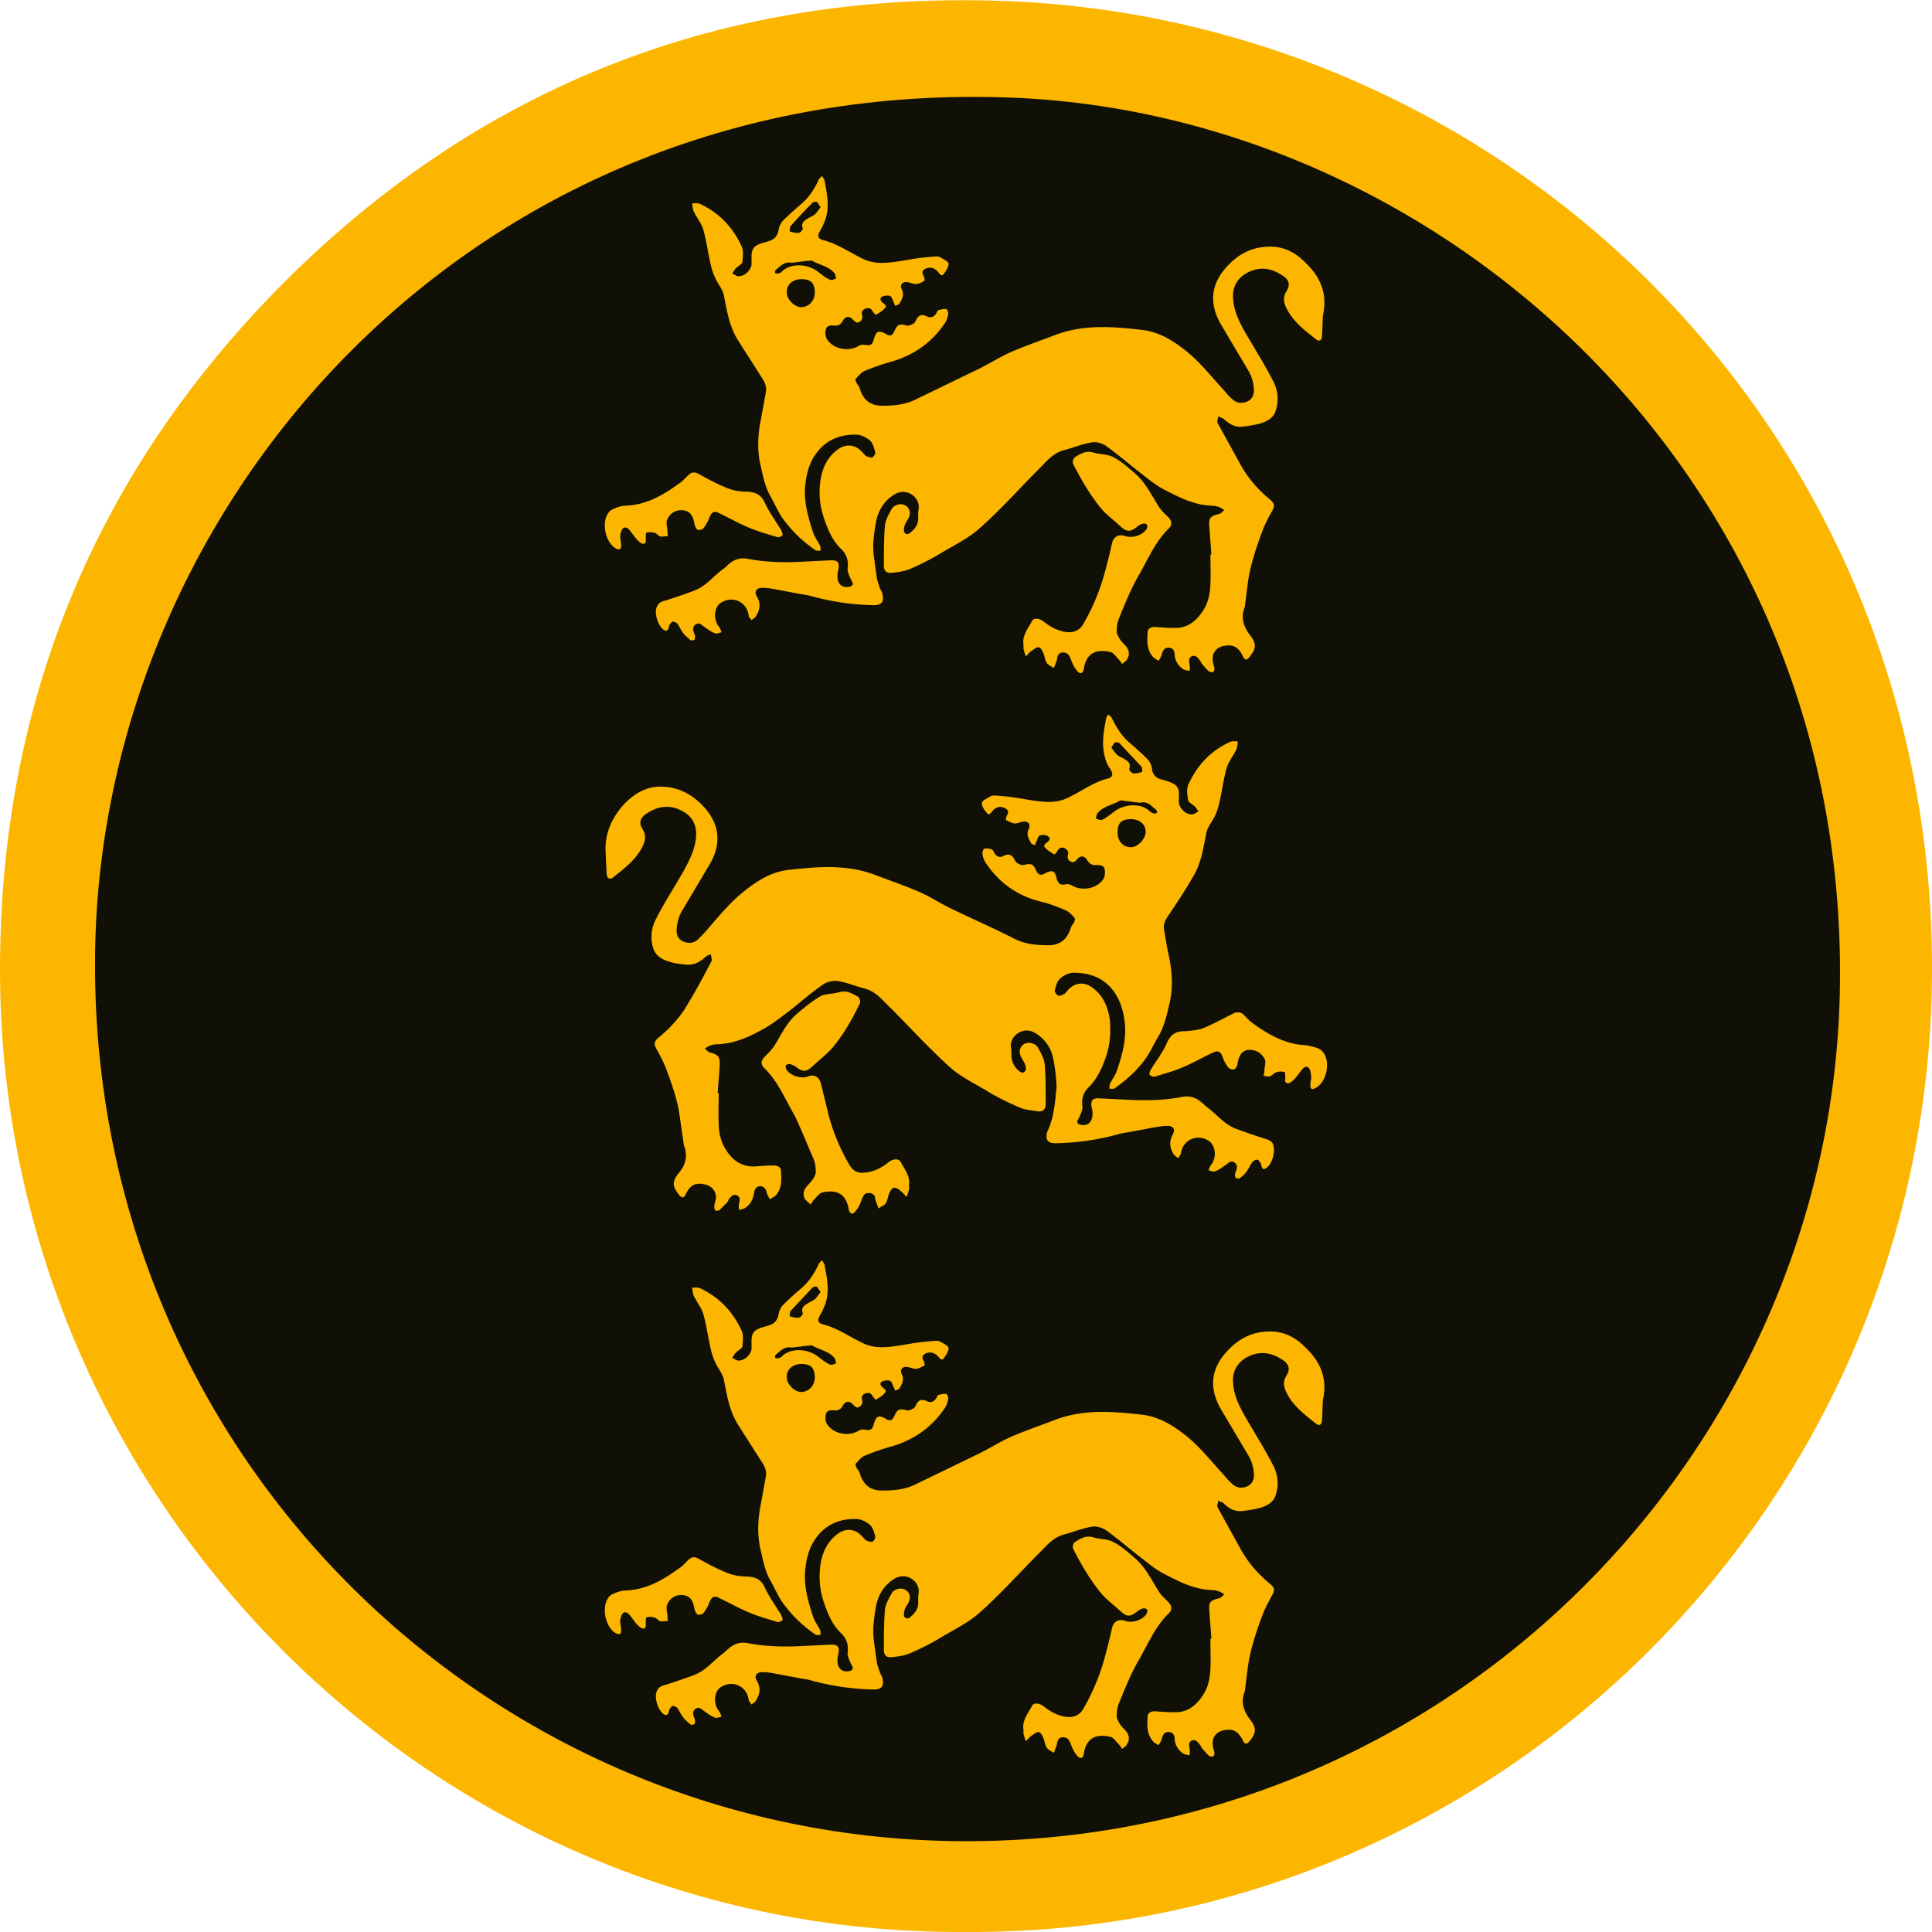 <svg xmlns="http://www.w3.org/2000/svg" viewBox="0 0 400 400"><circle cx="200" cy="200" r="191.5" fill="#101006"/><path d="M200 9c25.8 0 50.8 5 74.3 15 22.7 9.6 43.2 23.4 60.7 40.9s31.3 38 40.9 60.7c10 23.5 15 48.6 15 74.3s-5 50.8-15 74.3c-9.6 22.7-23.4 43.2-40.9 60.7s-38 31.3-60.7 40.9c-23.5 10-48.6 15-74.3 15s-50.8-5-74.3-15c-22.7-9.6-43.2-23.4-60.7-40.9s-31.3-38-40.9-60.7C14 250.8 9 225.8 9 200s5-50.8 15-74.3C33.6 103 47.4 82.5 64.9 65s38-31.3 60.7-40.9C149.2 14 174.2 9 200 9m0-1C94 8 8 94 8 200s86 192 192 192 192-86 192-192S306 8 200 8h0z"/><g fill="#fcb600"><path d="M207.8.2C147.8-2 96.1 19.1 54.7 62.7 18.3 101.1.1 147.4 0 200.4-.2 310.2 89.4 400.6 199.8 400c110.7.7 201.1-89.8 200.2-201.1C399.1 87.3 311 3.9 207.8.2zm-7.7 381c-99 0-182.2-80.6-180.4-184.7C21.4 103.1 98.5 16.1 209 20.2c88.8 3.2 174.5 78.3 171.9 185.9-2.3 94.2-80.2 175.1-180.8 175.1z"/><g fill-rule="evenodd"><path d="M270.4 54.5c-2.2-2.3-4.9-3.7-8.3-3.4-3.2.2-5.7 1.6-7.8 3.8-3.6 3.7-4.1 7.8-1.5 12.3l5.7 9.6c.7 1.2 1 2.4 1.1 3.7.1 1.1-.3 2.1-1.3 2.6-1.1.5-2.2.4-3.1-.4-.7-.6-1.3-1.3-1.8-1.9-2.4-2.6-4.6-5.4-7.3-7.7-2.9-2.4-6-4.4-9.7-4.8-6.1-.7-12.3-1.2-18.3 1.2-2.9 1.1-5.8 2.1-8.6 3.3-2.3 1-4.5 2.4-6.7 3.5l-13 6.3c-2.3 1.2-4.7 1.4-7.2 1.4-2.4 0-3.9-1.2-4.6-3.6-.1-.4-.5-.8-.7-1.2-.1-.3-.3-.7-.1-.8.6-.6 1.1-1.3 1.8-1.6a51.73 51.73 0 0 1 5.1-1.8c4.9-1.3 8.8-4 11.6-8.2.3-.5.5-1.1.6-1.7.1-.4-.2-1.1-.4-1.1-.5-.1-1.1.1-1.6.2-.2.1-.3.4-.4.6-.5.8-1.1 1.1-2 .7-1-.5-1.7-.3-2.2.7-.2.3-.3.7-.6.8-.4.2-.9.5-1.3.4-1.6-.4-2-.3-2.7 1.3-.3.7-.8 1-1.6.5-1.6-.9-2.1-.7-2.6 1.1-.3 1.1-.7 1.3-1.8 1.1a1.91 1.91 0 0 0-1.3.2c-2.1 1.3-5.3.7-6.6-1.4-.3-.5-.4-1.4-.2-2 .1-.7.9-.9 1.6-.8.9.1 1.5-.2 1.9-1 .6-1 1.4-1 2.1-.2.3.3.8.7 1 .6.6-.2 1.1-.7.9-1.5-.2-.6 0-1.2.7-1.4.7-.3 1.2 0 1.5.6.2.3.6.7.6.7.7-.4 1.4-.8 1.9-1.4.5-.5-.1-.8-.4-1.1-.5-.4-.8-1-.1-1.3.4-.2 1.2-.3 1.6-.1.3.1.5.8.7 1.2.1.2.2.5.3.8.3-.1.7-.2.9-.4.5-.9 1.1-1.8.5-3-.4-.8 0-1.5.9-1.5.7 0 1.3.4 2 .4.6 0 1.2-.3 1.8-.7.1-.1 0-.7-.2-1-.4-.7-.2-1.2.5-1.5.9-.4 1.9-.1 2.6.8.3.4.7.9 1.1.3.5-.6 1-1.5 1-2.1-.1-.5-1-.9-1.7-1.3-.3-.2-.7-.2-1-.2-1.3.1-2.6.2-3.9.4-2.2.3-4.3.8-6.5.9-1.5.1-3.1-.1-4.4-.7-2.8-1.3-5.4-3.2-8.5-4-1.2-.3-1.2-1-.5-2.1.4-.7.7-1.4 1-2.2.9-2.7.3-5.4-.2-8.1-.1-.3-.4-.6-.5-.9-.2.3-.6.5-.7.8-.9 2-2.1 3.8-3.8 5.2-1.3 1.1-2.5 2.2-3.7 3.4a4.17 4.17 0 0 0-.8 1.8c-.2 1.1-.7 1.8-1.7 2.2-.7.3-1.5.4-2.2.7-1.3.5-1.7 1.2-1.7 2.6v1.7c-.2 1.3-1.5 2.4-2.7 2.4-.4 0-.9-.4-1.3-.6.3-.4.5-.8.8-1.1.4-.4 1.2-.8 1.3-1.2.1-1.1.3-2.4-.2-3.4-1.8-3.9-4.7-6.9-8.6-8.7-.5-.2-1.1-.1-1.6-.1.1.5.1 1.1.3 1.6.6 1.3 1.6 2.5 2 3.8.7 2.5 1 5 1.6 7.5.2.9.5 1.7.9 2.6.6 1.3 1.6 2.4 1.8 3.7.6 3.1 1.1 6.2 2.8 9l4.9 7.7c.7 1 1.1 1.9 1 3l-1 5.5c-.7 3.3-.9 6.7-.1 10 .5 2.1.9 4.4 2.1 6.4 1 1.8 1.8 3.8 3.2 5.4 1.7 2.2 3.7 4 6 5.6.3.2.8.1 1.1.1 0-.3 0-.7-.1-1-.5-1-1.2-1.9-1.5-2.9-1-3.1-1.9-6.2-1.6-9.5.3-2.9 1-5.4 3-7.6s4.7-3.1 7.6-3c1 0 2.1.6 2.8 1.2.6.5.9 1.6 1.1 2.4.1.3-.3 1-.6 1.1s-.9-.1-1.3-.3c-.3-.2-.5-.5-.8-.8-1.4-1.6-3.4-1.8-5.1-.5-2.3 1.7-3.3 4.2-3.6 6.9-.3 2.6 0 5.1.9 7.6.8 2.3 1.7 4.4 3.5 6.1 1.1 1.1 1.5 2.4 1.3 3.9-.1.7.3 1.5.6 2.2.2.5.8 1.1.2 1.5-.4.3-1.3.3-1.8.1-.9-.4-1.2-1.4-1.1-2.4 0-.4.1-.8.2-1.2.2-1.4-.1-1.8-1.6-1.8l-6 .3c-3.7.2-7.5.1-11.2-.6-1.5-.3-2.7.1-3.8 1-.5.4-.9.9-1.4 1.2-2 1.5-3.5 3.5-5.9 4.4-1.9.7-3.9 1.4-5.8 2-.8.2-1.5.4-1.9 1.3-.6 1.4.2 3.9 1.4 4.8.5.3.8.2 1-.3.1-.2.1-.5.2-.7.2-.3.5-.7.7-.7.3 0 .8.2 1 .5.4.6.7 1.3 1.1 1.8.4.6 1 1 1.5 1.5.2.1.7.1.8 0 .2-.1.2-.5.2-.8 0-.2-.1-.4-.2-.6-.2-.6-.4-1.3.3-1.8s1.2 0 1.7.4c.7.5 1.5 1.1 2.3 1.4.4.2.9-.1 1.4-.2-.2-.4-.3-.9-.6-1.2-1.1-1.4-1-3.8.3-4.8 2.4-1.7 5.5-.4 5.9 2.5 0 .4.4.7.6 1 .3-.3.7-.4.9-.8.8-1.3 1.1-2.6.2-4.1-.6-1-.1-1.8 1.1-1.8 1.1 0 2.2.2 3.2.4l4.8.9c.7.1 1.4.2 2.1.4 4.3 1.2 8.6 1.8 13 1.9 1.6 0 2.2-.7 1.8-2.3-.1-.5-.4-.9-.6-1.4-.2-.7-.5-1.4-.6-2.2l-.6-4.4c-.1-.8-.1-1.6-.1-2.4.1-1.6.3-3.1.6-4.7.5-2.4 1.8-4.4 3.9-5.6 2.5-1.4 5.2.7 4.9 3-.1.6-.1 1.2-.1 1.7.1 1.2-.4 2.2-1.3 3-.4.4-1 .9-1.5.3-.3-.3-.1-1.1 0-1.5.2-.7.8-1.3 1-2 .3-1.1-.3-2-1.2-2.3-.8-.3-2.1.1-2.5.9-.6 1.1-1.3 2.3-1.4 3.5-.2 2.8-.2 5.5-.2 8.3 0 1 .6 1.5 1.5 1.4 1.3-.1 2.7-.3 3.9-.8 2.3-1 4.5-2.1 6.6-3.4 2.7-1.6 5.6-3 7.9-5.1 4.3-3.8 8.1-8.1 12.2-12.2 1.5-1.5 2.9-3.3 5.2-3.9 1.9-.5 3.8-1.3 5.7-1.6 1-.2 2.3.2 3.1.8 2.5 1.8 4.9 3.9 7.4 5.8 1.5 1.2 3 2.4 4.6 3.2 3.1 1.6 6.2 3.2 9.8 3.3.5 0 1 .1 1.5.3.4.1.7.4 1.1.6-.4.3-.7.7-1.1.8-1.9.5-2.2.8-2 2.8.1 1.9.3 3.8.4 5.6h-.2c0 2.1.1 4.2 0 6.3-.1 1.8-.4 3.6-1.5 5.3-1.5 2.3-3.3 3.7-6.1 3.6-1.3 0-2.6-.1-3.9-.2-.8 0-1.5.3-1.5 1.2-.1 1.7-.2 3.5 1.1 5 .3.3.8.6 1.2.8.2-.4.5-.8.6-1.2.2-.8.5-1.5 1.4-1.5 1 0 1.3.7 1.3 1.5.1 1.2.7 2.2 1.7 2.9.4.3.9.3 1.4.4 0-.4.1-.8 0-1.2-.1-.7-.3-1.5.4-1.8.8-.4 1.3.3 1.7.8.2.2.3.5.4.7.5.5.9 1.1 1.5 1.6.2.2.7.2.9.1s.3-.6.2-.9c-.1-.5-.3-.9-.3-1.4-.2-1.5.6-2.6 2-3 2-.5 3.2 0 4.2 2 .4.9.8 1 1.4.2 1.4-1.7 1.5-2.7.1-4.5-1.3-1.7-1.9-3.5-1.2-5.5.2-.5.2-1.1.3-1.7.3-2.3.5-4.7 1.1-7 .6-2.4 1.4-4.8 2.3-7.2.5-1.4 1.2-2.7 1.9-4 .8-1.3.8-1.8-.4-2.8-2.4-2-4.4-4.3-5.9-7l-4.8-8.7c-.2-.4.1-.9.1-1.4.4.2.8.3 1.1.5 1.2 1.1 2.5 1.9 4.2 1.6 1-.1 2-.3 3-.5 1.5-.4 3.1-1.1 3.6-2.7a7.86 7.86 0 0 0-.5-6.2c-1.8-3.5-3.9-6.8-5.8-10.1-1.2-2.1-2.3-4.3-2.5-6.9-.2-2.4.8-4.2 2.7-5.3 2.8-1.6 5.4-1.1 7.9.7 1 .8 1.2 1.8.5 2.9s-.7 2.1-.2 3.3c1.3 2.9 3.8 4.8 6.2 6.7.7.6 1.3.3 1.3-.6.1-1.4.1-2.9.2-4.3 1-4.6-.6-8-3.5-10.8zm-106.7-7.7c1.5-1.7 3-3.3 4.5-4.8.2-.2.7-.3.9-.2.3.2.4.6.8 1.1-.4.5-.7 1-1.1 1.4s-1 .6-1.5.9c-.8.5-1.5.9-1.1 2.1.1.2-.5.9-.8.9-.6.1-1.3-.1-1.9-.3 0 0 0-.9.2-1.1zm2.1 16.8c-1.4-.1-3-1.7-2.9-3.2 0-1.6 1.4-2.7 3.3-2.6 1.8.1 2.5.9 2.5 2.9-.1 1.7-1.3 2.9-2.9 2.9zm3.6-7.3c-2-1.6-5.5-2-7.5-.1-.2.2-.5.4-.8.4-.2.1-.5 0-.6-.1s0-.5.1-.6c1-.8 1.8-1.8 3.3-1.5 1.1-.1 2.3-.3 3.4-.4.3 0 .7-.1.9 0 1.5.9 3.4 1.1 4.6 2.6.2.3.2.7.3 1.1-.4.1-1 .4-1.3.2-.9-.4-1.6-1-2.4-1.6zm66.2 63.1c2-3.4 3.5-7.2 6.4-10 .8-.8.6-1.6-.2-2.4-.7-.7-1.5-1.4-2-2.3-1.4-2.2-2.6-4.7-4.6-6.5-1.5-1.3-3-2.7-4.8-3.6-1.2-.6-2.7-.5-4-.9-1.6-.5-2.8.3-3.9 1-.3.2-.5 1-.3 1.4 1.7 3.3 3.5 6.4 5.8 9.2 1.1 1.3 2.6 2.4 3.9 3.6 1.4 1.3 2.1 1.3 3.6.1.3-.3.8-.5 1.2-.6.2-.1.7.1.8.3s0 .6-.1.8c-.8 1.3-2.9 2-4.4 1.5-1.4-.5-2.5.1-2.8 1.6-.4 1.8-.8 3.5-1.3 5.3a44.6 44.6 0 0 1-4.5 11.1c-.7 1.3-1.7 1.9-3.1 1.9-2-.1-3.7-1-5.2-2.2-.9-.7-2.1-.9-2.5 0-.8 1.5-2 2.9-1.7 4.8v.8a9.83 9.83 0 0 0 .5 1.6c.4-.4.7-.8 1.1-1.1.5-.3 1-.8 1.5-.8.4 0 .8.7 1 1.2.3.6.3 1.4.7 2 .3.5 1 .8 1.5 1.1.2-.5.4-1.1.6-1.6.1-.2 0-.4.1-.6.2-.8.7-1.1 1.4-1 .9.1 1.1.7 1.4 1.4.3.8.7 1.7 1.3 2.4.7.8 1.3.5 1.4-.5.6-3.5 2.9-4 5.5-3.4.6.1 1.1.9 1.6 1.4a4.44 4.44 0 0 1 .8 1.1c.4-.4.9-.6 1.1-1.1.5-.8.4-1.7-.2-2.5-.4-.5-.9-.9-1.3-1.5-.3-.5-.7-1.1-.7-1.7 0-.8.1-1.7.4-2.5 1.2-2.9 2.4-6 4-8.8zm-97.3-8.4c-.1-.4-.1-.8-.1-1.2-.1-.7-.3-1.5-.1-2.1.6-1.6 2.1-2.3 3.6-2 1.2.2 1.8 1.1 2.1 2.9.1.4.4 1 .7 1.1s1-.1 1.2-.4c.5-.7.9-1.4 1.2-2.2.4-1 .9-1.4 1.9-.9 2.1 1 4.2 2.2 6.4 3.1 1.9.8 3.8 1.3 5.7 1.9.3.1.9-.1 1.1-.4.1-.1-.1-.7-.3-1.1-1.1-1.8-2.4-3.6-3.3-5.5-.8-1.8-1.9-2.3-3.7-2.4-1.3 0-2.8-.2-4-.7-2.1-.8-4.1-1.9-6.1-3-.7-.4-1.4-.4-2 .2-.7.6-1.2 1.3-2 1.8-3.3 2.4-6.7 4.4-11 4.6-.7 0-1.5.2-2.2.5-.5.2-1 .4-1.3.8-1.7 2-.8 6.4 1.5 7.6.7.3 1 .1 1-.6 0-.5-.1-1-.2-1.7 0-.3 0-.7.2-1.2.3-1 1-1.2 1.7-.4.5.6.9 1.2 1.4 1.8.3.4.7.7 1.1 1 .2.1.7.1.8-.1.1-.1.1-.5.1-.8 0-.5 0-1.3.1-1.3.5-.2 1.2-.1 1.7 0s.8.7 1.3.8c.6 0 1.1-.1 1.5-.1z"/><path d="M270.4 279.1c-2.2-2.3-4.9-3.7-8.3-3.4-3.2.2-5.7 1.6-7.8 3.8-3.6 3.7-4.1 7.8-1.5 12.3l5.7 9.6c.7 1.2 1 2.4 1.1 3.7.1 1.1-.3 2.1-1.3 2.6-1.1.5-2.2.4-3.1-.4-.7-.6-1.3-1.3-1.8-1.9-2.4-2.6-4.6-5.4-7.3-7.7-2.9-2.4-6-4.4-9.7-4.8-6.1-.7-12.3-1.2-18.3 1.2-2.9 1.1-5.8 2.1-8.6 3.3-2.3 1-4.5 2.4-6.7 3.5l-13 6.3c-2.3 1.2-4.7 1.4-7.2 1.4-2.4 0-3.9-1.2-4.6-3.6-.1-.4-.5-.8-.7-1.2-.1-.3-.3-.7-.1-.8.6-.6 1.1-1.3 1.8-1.6a51.73 51.73 0 0 1 5.1-1.8c4.9-1.3 8.8-4 11.6-8.2.3-.5.5-1.1.6-1.7.1-.4-.2-1.1-.4-1.1-.5-.1-1.1.1-1.6.2-.2.1-.3.4-.4.6-.5.8-1.1 1.1-2 .7-1-.5-1.7-.3-2.2.7-.2.3-.3.7-.6.8-.4.2-.9.5-1.3.4-1.6-.4-2-.3-2.7 1.3-.3.7-.8 1-1.6.5-1.6-.9-2.1-.7-2.6 1.1-.3 1.1-.7 1.3-1.8 1.1a1.91 1.91 0 0 0-1.3.2c-2.1 1.3-5.3.7-6.6-1.4-.3-.5-.4-1.4-.2-2 .1-.7.9-.9 1.6-.8.9.1 1.5-.2 1.9-1 .6-1 1.4-1 2.1-.2.3.3.8.7 1 .6.6-.2 1.1-.7.9-1.5-.2-.6 0-1.2.7-1.4.7-.3 1.2 0 1.5.6.2.3.6.7.6.7.7-.4 1.4-.8 1.9-1.4.5-.5-.1-.8-.4-1.1-.5-.4-.8-1-.1-1.3.4-.2 1.2-.3 1.6-.1.3.1.5.8.7 1.2.1.2.2.5.3.8.3-.1.7-.2.9-.4.5-.9 1.1-1.8.5-3-.4-.8 0-1.5.9-1.5.7 0 1.3.4 2 .4.6 0 1.2-.4 1.8-.7.1-.1 0-.7-.2-1-.4-.7-.2-1.2.5-1.5.9-.4 1.9-.1 2.6.7.3.4.7.9 1.1.3.5-.6 1-1.5 1-2.1-.1-.5-1-.9-1.7-1.3-.3-.2-.7-.2-1-.2-1.3.1-2.6.2-3.9.4-2.2.3-4.3.8-6.5.9-1.5.1-3.1-.1-4.4-.7-2.8-1.3-5.4-3.2-8.5-4-1.2-.3-1.2-1-.5-2.1.4-.7.7-1.4 1-2.2.9-2.7.3-5.4-.2-8.1-.1-.3-.4-.6-.5-.9-.2.3-.6.5-.7.8-.9 2-2.1 3.8-3.8 5.2-1.3 1.1-2.5 2.2-3.7 3.4a4.17 4.17 0 0 0-.8 1.8c-.2 1.1-.7 1.8-1.7 2.2-.7.3-1.5.4-2.2.7-1.3.5-1.7 1.2-1.7 2.6v1.7c-.2 1.3-1.5 2.4-2.7 2.4-.4 0-.9-.4-1.3-.6.3-.4.5-.8.8-1.1.4-.4 1.2-.8 1.3-1.2.1-1.1.3-2.4-.2-3.4-1.8-3.9-4.7-6.9-8.6-8.7-.5-.2-1.1-.1-1.6-.1.1.5.1 1.1.3 1.6.6 1.3 1.6 2.5 2 3.8.7 2.5 1 5 1.6 7.5.2.9.5 1.7.9 2.6.6 1.3 1.6 2.4 1.8 3.7.6 3.1 1.1 6.2 2.8 9l4.9 7.7c.7 1 1.1 1.9 1 3l-1 5.5c-.7 3.3-.9 6.7-.1 10 .5 2.1.9 4.4 2.1 6.4 1 1.8 1.8 3.8 3.2 5.4 1.7 2.2 3.7 4 6 5.6.3.2.8.1 1.1.1 0-.3 0-.7-.1-1-.5-1-1.2-1.9-1.5-2.9-1-3.1-1.9-6.2-1.6-9.5.3-2.9 1-5.4 3-7.6s4.7-3.1 7.6-3c1 0 2.1.6 2.8 1.2.6.5.9 1.6 1.1 2.4.1.3-.3 1-.6 1.1s-.9-.1-1.3-.3c-.3-.2-.5-.5-.8-.8-1.4-1.6-3.4-1.8-5.1-.5-2.3 1.7-3.3 4.2-3.6 6.9-.3 2.6 0 5.1.9 7.6.8 2.3 1.7 4.4 3.5 6.1 1.1 1.1 1.5 2.4 1.3 3.9-.1.7.3 1.5.6 2.2.2.5.8 1.1.2 1.5-.4.3-1.3.3-1.8.1-.9-.4-1.2-1.4-1.1-2.4 0-.4.1-.8.2-1.2.2-1.4-.1-1.8-1.6-1.8l-6 .3c-3.7.2-7.5.1-11.2-.6-1.5-.3-2.7.1-3.8 1-.5.4-.9.8-1.4 1.2-2 1.5-3.5 3.5-5.9 4.4-1.9.7-3.9 1.4-5.8 2-.8.2-1.5.4-1.9 1.3-.6 1.4.2 3.9 1.4 4.8.5.3.8.2 1-.3.1-.2.1-.5.2-.7.2-.3.5-.7.7-.7.3 0 .8.2 1 .5.4.6.7 1.3 1.1 1.8.4.6 1 1 1.5 1.5.2.1.7.1.8 0 .2-.1.2-.5.2-.8 0-.2-.1-.4-.2-.6-.2-.6-.4-1.3.3-1.8s1.2 0 1.7.4c.7.5 1.5 1.1 2.3 1.4.4.2.9-.1 1.4-.2-.2-.4-.3-.9-.6-1.2-1.1-1.4-1-3.8.3-4.8 2.4-1.7 5.5-.4 5.9 2.5 0 .3.4.7.6 1 .3-.3.7-.4.9-.8.8-1.3 1.1-2.6.2-4.1-.6-1-.1-1.8 1.1-1.8 1.1 0 2.2.2 3.2.4l4.8.9c.7.1 1.4.2 2.1.4 4.3 1.2 8.6 1.8 13 1.9 1.6 0 2.2-.7 1.8-2.3-.1-.5-.4-.9-.6-1.4-.2-.7-.5-1.4-.6-2.2l-.6-4.4c-.1-.8-.1-1.6-.1-2.4.1-1.6.3-3.1.6-4.7.5-2.4 1.8-4.4 3.9-5.6 2.5-1.4 5.2.7 4.9 3-.1.6-.1 1.2-.1 1.7.1 1.2-.4 2.2-1.3 3-.4.4-1 .9-1.5.3-.3-.3-.1-1.1 0-1.5.2-.7.8-1.3 1-2 .3-1.1-.3-2-1.2-2.3-.8-.3-2.1.1-2.5.9-.6 1.1-1.3 2.3-1.4 3.5-.2 2.7-.2 5.5-.2 8.3 0 1 .6 1.5 1.5 1.4 1.3-.1 2.7-.3 3.9-.8 2.3-1 4.5-2.1 6.6-3.4 2.7-1.6 5.6-3 7.9-5.1 4.3-3.8 8.1-8.1 12.2-12.2 1.5-1.5 2.9-3.3 5.2-3.9 1.9-.5 3.8-1.3 5.7-1.6 1-.2 2.3.2 3.1.8 2.5 1.8 4.9 3.9 7.4 5.8 1.5 1.2 3 2.4 4.6 3.2 3.1 1.6 6.2 3.2 9.8 3.3.5 0 1 .1 1.5.3.4.1.7.4 1.1.6-.4.3-.7.7-1.1.8-1.9.5-2.2.8-2 2.8.1 1.9.3 3.8.4 5.6h-.2c0 2.1.1 4.2 0 6.3-.1 1.8-.4 3.6-1.5 5.3-1.5 2.3-3.3 3.7-6.1 3.6-1.3 0-2.6-.1-3.9-.2-.8 0-1.5.3-1.5 1.2-.1 1.7-.2 3.5 1.1 5 .3.4.8.6 1.2.8.2-.4.5-.8.6-1.2.2-.8.5-1.5 1.4-1.5 1 0 1.3.7 1.3 1.5.1 1.2.7 2.2 1.7 2.9.4.3.9.3 1.4.4 0-.4.1-.8 0-1.2-.1-.7-.3-1.5.4-1.8.8-.4 1.3.3 1.7.8.2.2.3.5.4.7.5.5.9 1.1 1.5 1.6.2.2.7.2.9.1s.3-.6.2-.9c-.1-.5-.3-.9-.3-1.4-.2-1.5.6-2.6 2-3 2-.5 3.2 0 4.2 2 .4.9.8.9 1.4.2 1.4-1.7 1.5-2.7.1-4.5-1.3-1.7-1.9-3.5-1.2-5.5.2-.5.2-1.1.3-1.7.3-2.3.5-4.7 1.1-7 .6-2.4 1.4-4.8 2.3-7.2.5-1.4 1.2-2.7 1.9-4 .8-1.4.8-1.8-.4-2.8-2.4-2-4.4-4.3-5.9-7l-4.8-8.7c-.2-.4.1-.9.1-1.4.4.2.8.3 1.1.5 1.2 1.2 2.5 1.9 4.2 1.6 1-.1 2-.3 3-.5 1.5-.4 3.1-1.1 3.6-2.7a7.86 7.86 0 0 0-.5-6.2c-1.8-3.5-3.9-6.8-5.8-10.1-1.2-2.1-2.3-4.3-2.5-6.9-.2-2.4.8-4.2 2.7-5.3 2.8-1.6 5.4-1.1 7.9.7 1 .8 1.2 1.8.5 2.9s-.7 2.1-.2 3.3c1.3 2.9 3.8 4.8 6.2 6.7.7.6 1.3.3 1.3-.6.1-1.4.1-2.9.2-4.3 1-4.5-.6-7.9-3.5-10.7zm-106.7-7.7l4.5-4.8c.2-.2.7-.3.9-.2.3.2.4.6.8 1.1-.4.5-.7 1-1.1 1.4s-1 .6-1.5.9c-.8.5-1.5.9-1.1 2.1.1.2-.5.9-.8.9-.6.1-1.3-.1-1.9-.3 0 0 0-.8.2-1.1zm2.1 16.8c-1.4-.1-3-1.7-2.9-3.2 0-1.6 1.4-2.7 3.3-2.6 1.8.1 2.5.9 2.5 2.9-.1 1.7-1.3 2.9-2.9 2.9zm3.6-7.3c-2-1.6-5.5-2-7.5-.1-.2.2-.5.4-.8.4-.2.1-.5 0-.6-.1s0-.5.1-.6c1-.8 1.8-1.8 3.3-1.5 1.1-.1 2.3-.3 3.4-.4.3 0 .7-.1.9 0 1.5.9 3.4 1.1 4.6 2.6.2.3.2.7.3 1.1-.4.1-1 .4-1.3.2-.9-.4-1.6-1-2.4-1.6zm66.2 63.1c2-3.4 3.5-7.2 6.4-10 .8-.8.6-1.6-.2-2.4-.7-.7-1.5-1.4-2-2.3-1.4-2.2-2.6-4.7-4.6-6.5-1.5-1.3-3-2.7-4.8-3.6-1.2-.6-2.7-.5-4-.9-1.6-.5-2.8.3-3.9 1-.3.2-.5 1-.3 1.4 1.7 3.3 3.5 6.4 5.8 9.2 1.1 1.3 2.6 2.4 3.9 3.6 1.4 1.3 2.1 1.3 3.6.1.3-.3.8-.5 1.2-.6.2-.1.7.1.8.3s0 .6-.1.8c-.8 1.3-2.9 2-4.4 1.5-1.4-.5-2.5.1-2.8 1.6-.4 1.8-.8 3.5-1.3 5.3a44.6 44.6 0 0 1-4.5 11.1c-.7 1.3-1.7 1.9-3.1 1.9-2-.1-3.7-1-5.2-2.2-.9-.7-2.1-.9-2.5 0-.8 1.5-2 2.9-1.7 4.8v.8a9.83 9.83 0 0 0 .5 1.6c.4-.4.7-.8 1.1-1.1.5-.3 1-.8 1.5-.8.4 0 .8.7 1 1.2.3.6.3 1.4.7 2 .3.5 1 .8 1.5 1.1.2-.5.4-1.1.6-1.6.1-.2 0-.4.1-.6.2-.8.7-1.1 1.4-1 .9.1 1.1.7 1.4 1.4.3.8.7 1.7 1.3 2.4.7.8 1.3.5 1.4-.5.6-3.5 2.9-4 5.5-3.4.6.1 1.1.9 1.6 1.4a4.44 4.44 0 0 1 .8 1.1c.4-.3.9-.6 1.1-1.1.5-.8.4-1.7-.2-2.5-.4-.5-.9-.9-1.3-1.5-.3-.5-.7-1.1-.7-1.7 0-.8.1-1.7.4-2.5 1.2-2.9 2.4-6 4-8.8zm-97.3-8.4c-.1-.4-.1-.8-.1-1.2-.1-.7-.3-1.5-.1-2.1.6-1.6 2.1-2.3 3.6-2 1.2.2 1.8 1.1 2.1 2.9.1.4.4 1 .7 1.1s1-.1 1.2-.4c.5-.7.9-1.4 1.2-2.2.4-1 .9-1.4 1.9-.9 2.1 1 4.2 2.2 6.4 3.1 1.9.8 3.8 1.3 5.7 1.9.3.1.9-.1 1.1-.4.1-.1-.1-.7-.3-1.1-1.1-1.8-2.4-3.6-3.3-5.5-.8-1.8-1.9-2.3-3.7-2.4-1.3 0-2.8-.2-4-.7-2.1-.8-4.1-1.9-6.1-3-.7-.4-1.4-.4-2 .2-.7.6-1.2 1.3-2 1.8-3.3 2.4-6.7 4.4-11 4.6-.7 0-1.5.2-2.2.5-.5.2-1 .4-1.3.8-1.7 2-.8 6.4 1.5 7.6.7.3 1 .1 1-.6 0-.5-.1-1-.2-1.7 0-.3 0-.7.2-1.2.3-1 1-1.2 1.7-.4.5.6.9 1.2 1.4 1.8.3.4.7.7 1.1 1 .2.1.7.1.8-.1.1-.1.1-.5.1-.8 0-.5 0-1.3.1-1.3.5-.2 1.2-.2 1.7 0 .5.1.8.7 1.3.8.6 0 1.1-.1 1.5-.1z"/><path d="M125.4 176.7l.2 4.3c.1.9.7 1.2 1.4.6 2.4-1.9 4.9-3.8 6.2-6.7.5-1.2.5-2.2-.2-3.3s-.5-2.1.5-2.9c2.5-1.8 5.1-2.3 7.9-.7 2 1.1 2.9 2.9 2.7 5.3-.2 2.5-1.3 4.7-2.5 6.9-1.9 3.4-4.1 6.7-5.8 10.1a7.86 7.86 0 0 0-.5 6.2c.6 1.6 2.1 2.3 3.6 2.7 1 .3 2 .4 3 .5 1.7.2 3-.5 4.2-1.6.3-.3.7-.4 1.1-.5 0 .5.3 1.1.1 1.4-1.5 2.9-3.1 5.9-4.8 8.7-1.5 2.7-3.6 5-6 7-1.2 1-1.2 1.5-.4 2.8.7 1.3 1.4 2.6 1.9 4 .9 2.4 1.7 4.7 2.3 7.2.5 2.3.7 4.7 1.1 7 .1.6.1 1.2.3 1.7.7 2.1.2 3.9-1.2 5.5-1.4 1.8-1.3 2.7.1 4.5.6.7 1 .7 1.4-.2.9-1.9 2.1-2.5 4.2-1.9 1.4.4 2.2 1.6 2 3-.1.5-.3.9-.3 1.4 0 .3 0 .8.2.9s.7.1.9-.1l1.5-1.5c.2-.2.3-.5.4-.7.4-.5.9-1.2 1.7-.8s.5 1.1.4 1.8c-.1.4 0 .8 0 1.2.5-.1 1-.2 1.4-.5 1-.7 1.5-1.7 1.7-2.9.1-.8.4-1.5 1.3-1.5s1.2.7 1.4 1.5c.1.4.4.8.6 1.2.4-.3.9-.5 1.2-.8 1.3-1.4 1.2-3.2 1.1-5 0-.9-.7-1.2-1.5-1.2-1.3 0-2.6.1-3.9.2-2.8.1-4.7-1.3-6.1-3.6-1-1.7-1.4-3.4-1.4-5.3-.1-2.1 0-4.2 0-6.3h-.2c.1-1.9.3-3.8.4-5.6.1-1.9-.2-2.3-2-2.8-.4-.1-.7-.5-1.1-.8.4-.2.7-.5 1.1-.6.5-.2 1-.3 1.5-.3 3.6-.1 6.8-1.6 9.8-3.3 1.6-.9 3.1-2.1 4.6-3.2 2.5-1.9 4.8-4 7.4-5.8.8-.6 2.1-.9 3.1-.8 1.9.3 3.8 1.1 5.7 1.6 2.3.6 3.6 2.4 5.2 3.9 4.1 4.1 7.9 8.3 12.2 12.2 2.3 2.1 5.2 3.5 7.9 5.1 2.1 1.3 4.4 2.4 6.7 3.4 1.2.5 2.6.6 3.9.8.9.1 1.5-.5 1.5-1.4 0-2.8 0-5.6-.2-8.3-.1-1.2-.8-2.4-1.4-3.5-.4-.8-1.8-1.2-2.5-.9-.9.3-1.5 1.2-1.2 2.3.2.7.7 1.3 1 2 .2.5.3 1.2 0 1.5-.5.6-1 .1-1.5-.3-.8-.8-1.3-1.8-1.3-3 0-.6 0-1.2-.1-1.7-.3-2.2 2.4-4.4 4.9-3a7.85 7.85 0 0 1 3.9 5.6c.3 1.5.5 3.1.6 4.7.1.8 0 1.6-.1 2.3-.1 1.5-.3 2.9-.6 4.4-.1.7-.4 1.4-.6 2.2-.2.5-.4.9-.6 1.4-.4 1.6.1 2.3 1.8 2.3 4.4-.1 8.8-.7 13-1.9.7-.2 1.4-.3 2.1-.4l4.8-.9c1.1-.2 2.2-.4 3.2-.4 1.2 0 1.7.7 1.1 1.8-.8 1.5-.6 2.8.2 4.1.2.3.6.5.9.8.2-.3.5-.6.6-1 .4-2.9 3.5-4.2 5.9-2.5 1.3 1 1.5 3.4.4 4.8-.3.3-.4.8-.6 1.2.5.1 1 .4 1.4.2.8-.3 1.6-.9 2.3-1.4.5-.4 1-.9 1.7-.4s.5 1.1.3 1.8c-.1.2-.2.4-.2.6 0 .3 0 .7.2.8s.7.2.8 0c.6-.4 1.1-.9 1.5-1.5s.7-1.3 1.1-1.8c.2-.3.7-.5 1-.5s.5.5.7.7c.1.2.1.5.2.7.2.6.5.7 1 .3 1.2-.8 1.9-3.4 1.4-4.8-.3-.9-1.1-1-1.9-1.3-1.9-.6-3.9-1.3-5.8-2-2.4-.9-3.9-2.9-5.9-4.4-.5-.4-.9-.8-1.4-1.2-1.1-.9-2.4-1.3-3.8-1-3.7.7-7.4.8-11.2.6l-6-.3c-1.4-.1-1.8.4-1.6 1.8.1.4.2.8.2 1.2 0 1-.2 1.9-1.1 2.4-.5.2-1.3.2-1.8-.1-.6-.4 0-1 .2-1.5.3-.7.7-1.5.6-2.2-.2-1.6.2-2.8 1.3-3.9 1.7-1.7 2.7-3.8 3.5-6.1.9-2.5 1.1-5 .9-7.6-.3-2.7-1.3-5.2-3.6-6.9-1.7-1.3-3.7-1.1-5.1.5-.3.3-.5.7-.8.8-.4.2-.9.5-1.3.3-.3-.2-.7-.8-.6-1.1.2-.9.5-1.9 1.1-2.4.7-.7 1.9-1.2 2.8-1.2 2.9 0 5.6.8 7.6 3 1.9 2.1 2.7 4.7 3 7.6.3 3.4-.6 6.5-1.6 9.5-.3 1-1 1.9-1.5 2.9-.1.3-.1.7-.1 1 .4 0 .9.1 1.1-.1 2.3-1.6 4.3-3.4 6-5.6 1.3-1.7 2.1-3.6 3.2-5.4 1.1-2 1.6-4.3 2.1-6.4.8-3.3.6-6.7-.1-10-.4-1.8-.7-3.6-1-5.5-.2-1.1.3-2 1-3 1.7-2.5 3.4-5.1 4.9-7.7 1.7-2.7 2.2-5.8 2.8-9 .2-1.3 1.2-2.5 1.8-3.7.4-.8.7-1.7.9-2.6.6-2.5.9-5.1 1.6-7.5.4-1.3 1.4-2.5 2-3.8.2-.5.2-1.1.3-1.6-.5 0-1.2-.1-1.6.1-4 1.8-6.8 4.8-8.6 8.7-.5 1-.3 2.3-.1 3.4.1.4.8.8 1.3 1.2a4.44 4.44 0 0 1 .8 1.1c-.4.2-.8.6-1.3.6-1.2.1-2.5-1.1-2.7-2.3-.1-.6 0-1.2 0-1.7 0-1.4-.4-2.1-1.7-2.6-.7-.3-1.5-.5-2.2-.7-1.1-.4-1.6-1.1-1.7-2.2a4.17 4.17 0 0 0-.8-1.8c-1.2-1.2-2.4-2.3-3.7-3.4-1.7-1.4-2.8-3.2-3.8-5.2-.1-.3-.5-.5-.7-.8-.2.3-.5.6-.5.9-.5 2.7-1 5.4-.2 8.1.2.8.5 1.5 1 2.2.7 1.1.7 1.8-.5 2.1-3.1.8-5.6 2.8-8.5 4.1-1.3.6-2.9.8-4.4.7-2.2-.1-4.3-.6-6.5-.9-1.3-.2-2.6-.3-3.9-.4-.3 0-.7 0-1 .2-.6.4-1.6.8-1.7 1.3-.1.7.5 1.5 1 2.1.4.6.8.1 1.1-.3.7-.9 1.7-1.2 2.6-.7.7.3.9.8.5 1.5-.2.3-.3.9-.2 1 .6.3 1.2.6 1.8.7.6 0 1.3-.4 2-.4.9 0 1.3.7.9 1.5-.6 1.2 0 2.1.5 3 .1.2.6.3.8.4.1-.3.1-.5.3-.8.2-.4.3-1.1.7-1.2.5-.2 1.2-.2 1.6.1.7.4.4.9-.1 1.3-.4.3-.9.7-.4 1.1.5.6 1.2 1 1.9 1.4 0 0 .5-.4.6-.7.4-.6.8-.9 1.5-.6.6.3.9.8.7 1.4-.2.8.2 1.3.9 1.5.3.1.8-.3 1-.6.7-.8 1.5-.8 2.1.2.5.8 1.1 1.1 2 1 .7 0 1.4.1 1.6.8.1.6.1 1.5-.2 2-1.3 2.1-4.5 2.7-6.6 1.4-.4-.2-.9-.3-1.3-.2-1 .2-1.5-.1-1.8-1.1-.4-1.8-.9-2-2.6-1.1-.7.4-1.2.2-1.6-.5-.7-1.6-1.1-1.7-2.7-1.3-.4.1-.9-.2-1.3-.4-.3-.2-.4-.5-.6-.8-.5-1-1.2-1.2-2.2-.7-.9.5-1.5.1-2-.7-.1-.2-.2-.5-.4-.6-.5-.2-1.1-.3-1.6-.2-.2 0-.4.7-.4 1.1.1.6.3 1.2.6 1.7 2.8 4.3 6.7 7 11.6 8.2 1.7.4 3.5 1.1 5.1 1.8.7.3 1.3 1 1.8 1.6.1.1 0 .6-.1.8-.2.4-.6.8-.7 1.2-.7 2.3-2.2 3.6-4.6 3.6-2.5 0-4.9-.2-7.2-1.4-4.3-2.2-8.7-4.1-13-6.2-2.3-1.1-4.4-2.5-6.7-3.5-2.8-1.2-5.7-2.2-8.6-3.3-6-2.4-12.1-1.9-18.3-1.2-3.7.4-6.8 2.4-9.7 4.8-2.8 2.3-5 5.1-7.3 7.7-.6.7-1.2 1.3-1.8 1.9-.9.8-2 .9-3.1.4s-1.4-1.5-1.3-2.6c.1-1.3.4-2.5 1.1-3.7l5.7-9.6c2.6-4.4 2.1-8.6-1.5-12.3-2.2-2.2-4.7-3.6-7.8-3.8-3.4-.3-6 1.2-8.2 3.4-2.7 2.9-4.3 6.3-4 10.4zm111.1-16.9c-.6.2-1.3.4-1.9.3-.3 0-.9-.7-.8-.9.4-1.2-.3-1.6-1.1-2.1-.5-.3-1.1-.5-1.5-.9s-.7-.9-1.1-1.4c.3-.5.5-.9.8-1.1.2-.1.7 0 .9.2l4.5 4.8c.2.2.2 1.1.2 1.1zm-5.1 12.7c-.1-2 .7-2.8 2.5-2.9 1.9-.1 3.3 1 3.3 2.6 0 1.4-1.5 3.1-2.9 3.2-1.7.1-2.9-1.2-2.9-2.9zm-3.2-2.8c-.3.2-.9-.1-1.3-.2.1-.4.1-.8.3-1.1 1.2-1.5 3.1-1.7 4.6-2.6.2-.1.6-.1.9 0 1.1.1 2.3.3 3.4.4 1.5-.4 2.3.7 3.3 1.5.1.1.2.5.1.6s-.4.2-.6.1c-.3-.1-.6-.2-.8-.4-2-1.9-5.5-1.5-7.5.1-.8.6-1.5 1.2-2.4 1.6zm-59.7 70.4c.3.8.4 1.7.4 2.5 0 .6-.4 1.2-.7 1.7-.4.5-.9 1-1.3 1.5-.6.8-.7 1.7-.2 2.5.3.4.8.7 1.1 1.1.3-.4.5-.8.8-1.1.5-.5 1-1.2 1.6-1.4 2.6-.6 4.9-.1 5.5 3.4.2 1 .8 1.3 1.4.5.6-.7 1-1.5 1.3-2.4.3-.7.5-1.4 1.4-1.4.7 0 1.3.3 1.4 1 0 .2 0 .4.1.6.2.5.4 1.1.6 1.6.5-.4 1.2-.6 1.5-1.1.4-.6.4-1.4.7-2 .2-.5.6-1.2 1-1.2.5 0 1.1.4 1.5.8.4.3.7.7 1.1 1.1a9.83 9.83 0 0 0 .5-1.6c.1-.2 0-.5 0-.8.3-1.8-.9-3.3-1.7-4.8-.4-.8-1.6-.7-2.5 0-1.5 1.2-3.2 2.1-5.2 2.2-1.5.1-2.4-.6-3.1-1.9-2-3.5-3.5-7.2-4.4-11.1l-1.3-5.3c-.3-1.5-1.4-2.2-2.8-1.6-1.4.5-3.6-.2-4.4-1.5-.1-.2-.2-.6-.1-.8s.5-.3.8-.3c.4.1.9.3 1.2.5 1.5 1.2 2.2 1.2 3.6-.1 1.3-1.2 2.7-2.3 3.9-3.6 2.4-2.8 4.2-6 5.8-9.3.2-.3 0-1.2-.3-1.4-1.2-.7-2.4-1.4-3.9-1-1.3.4-2.9.3-4 .9-1.7 1-3.3 2.3-4.8 3.6-2.1 1.8-3.2 4.2-4.6 6.5-.5.8-1.3 1.6-2 2.3-.8.8-1 1.6-.2 2.4 2.9 2.8 4.4 6.6 6.4 10 1.4 3 2.6 6 3.9 9zm94.5-17.3c.5-.2.8-.7 1.3-.8.5-.2 1.2-.2 1.7 0 .1 0 .1.9.1 1.3 0 .3-.1.7.1.8.2.2.6.2.8.1.4-.2.8-.6 1.2-1 .5-.6.9-1.2 1.4-1.8.7-.8 1.4-.7 1.7.4.1.4.1.9.2 1.2-.1.7-.2 1.2-.2 1.7 0 .7.3 1 1 .6 2.4-1.2 3.3-5.6 1.5-7.6-.3-.4-.8-.6-1.3-.8-.7-.2-1.5-.4-2.2-.5-4.2-.2-7.7-2.2-11-4.6-.7-.5-1.3-1.2-1.9-1.8-.6-.5-1.3-.5-2-.2-2 1-4 2.1-6.1 3-1.2.5-2.7.6-4 .7-1.8 0-2.9.6-3.7 2.4-.8 1.9-2.2 3.7-3.3 5.5-.2.3-.4.9-.3 1.1.3.3.8.5 1.1.4 1.9-.6 3.9-1.1 5.7-1.9 2.2-.9 4.2-2.1 6.4-3.1 1-.5 1.6-.1 1.9.9.3.8.7 1.6 1.2 2.2.2.3.9.5 1.2.4s.7-.7.7-1.1c.3-1.8.9-2.7 2.1-2.9 1.5-.2 2.9.5 3.6 2 .2.6-.1 1.4-.1 2.1 0 .4-.1.8-.2 1.2.5.1 1 .3 1.4.1z"/></g></g></svg>